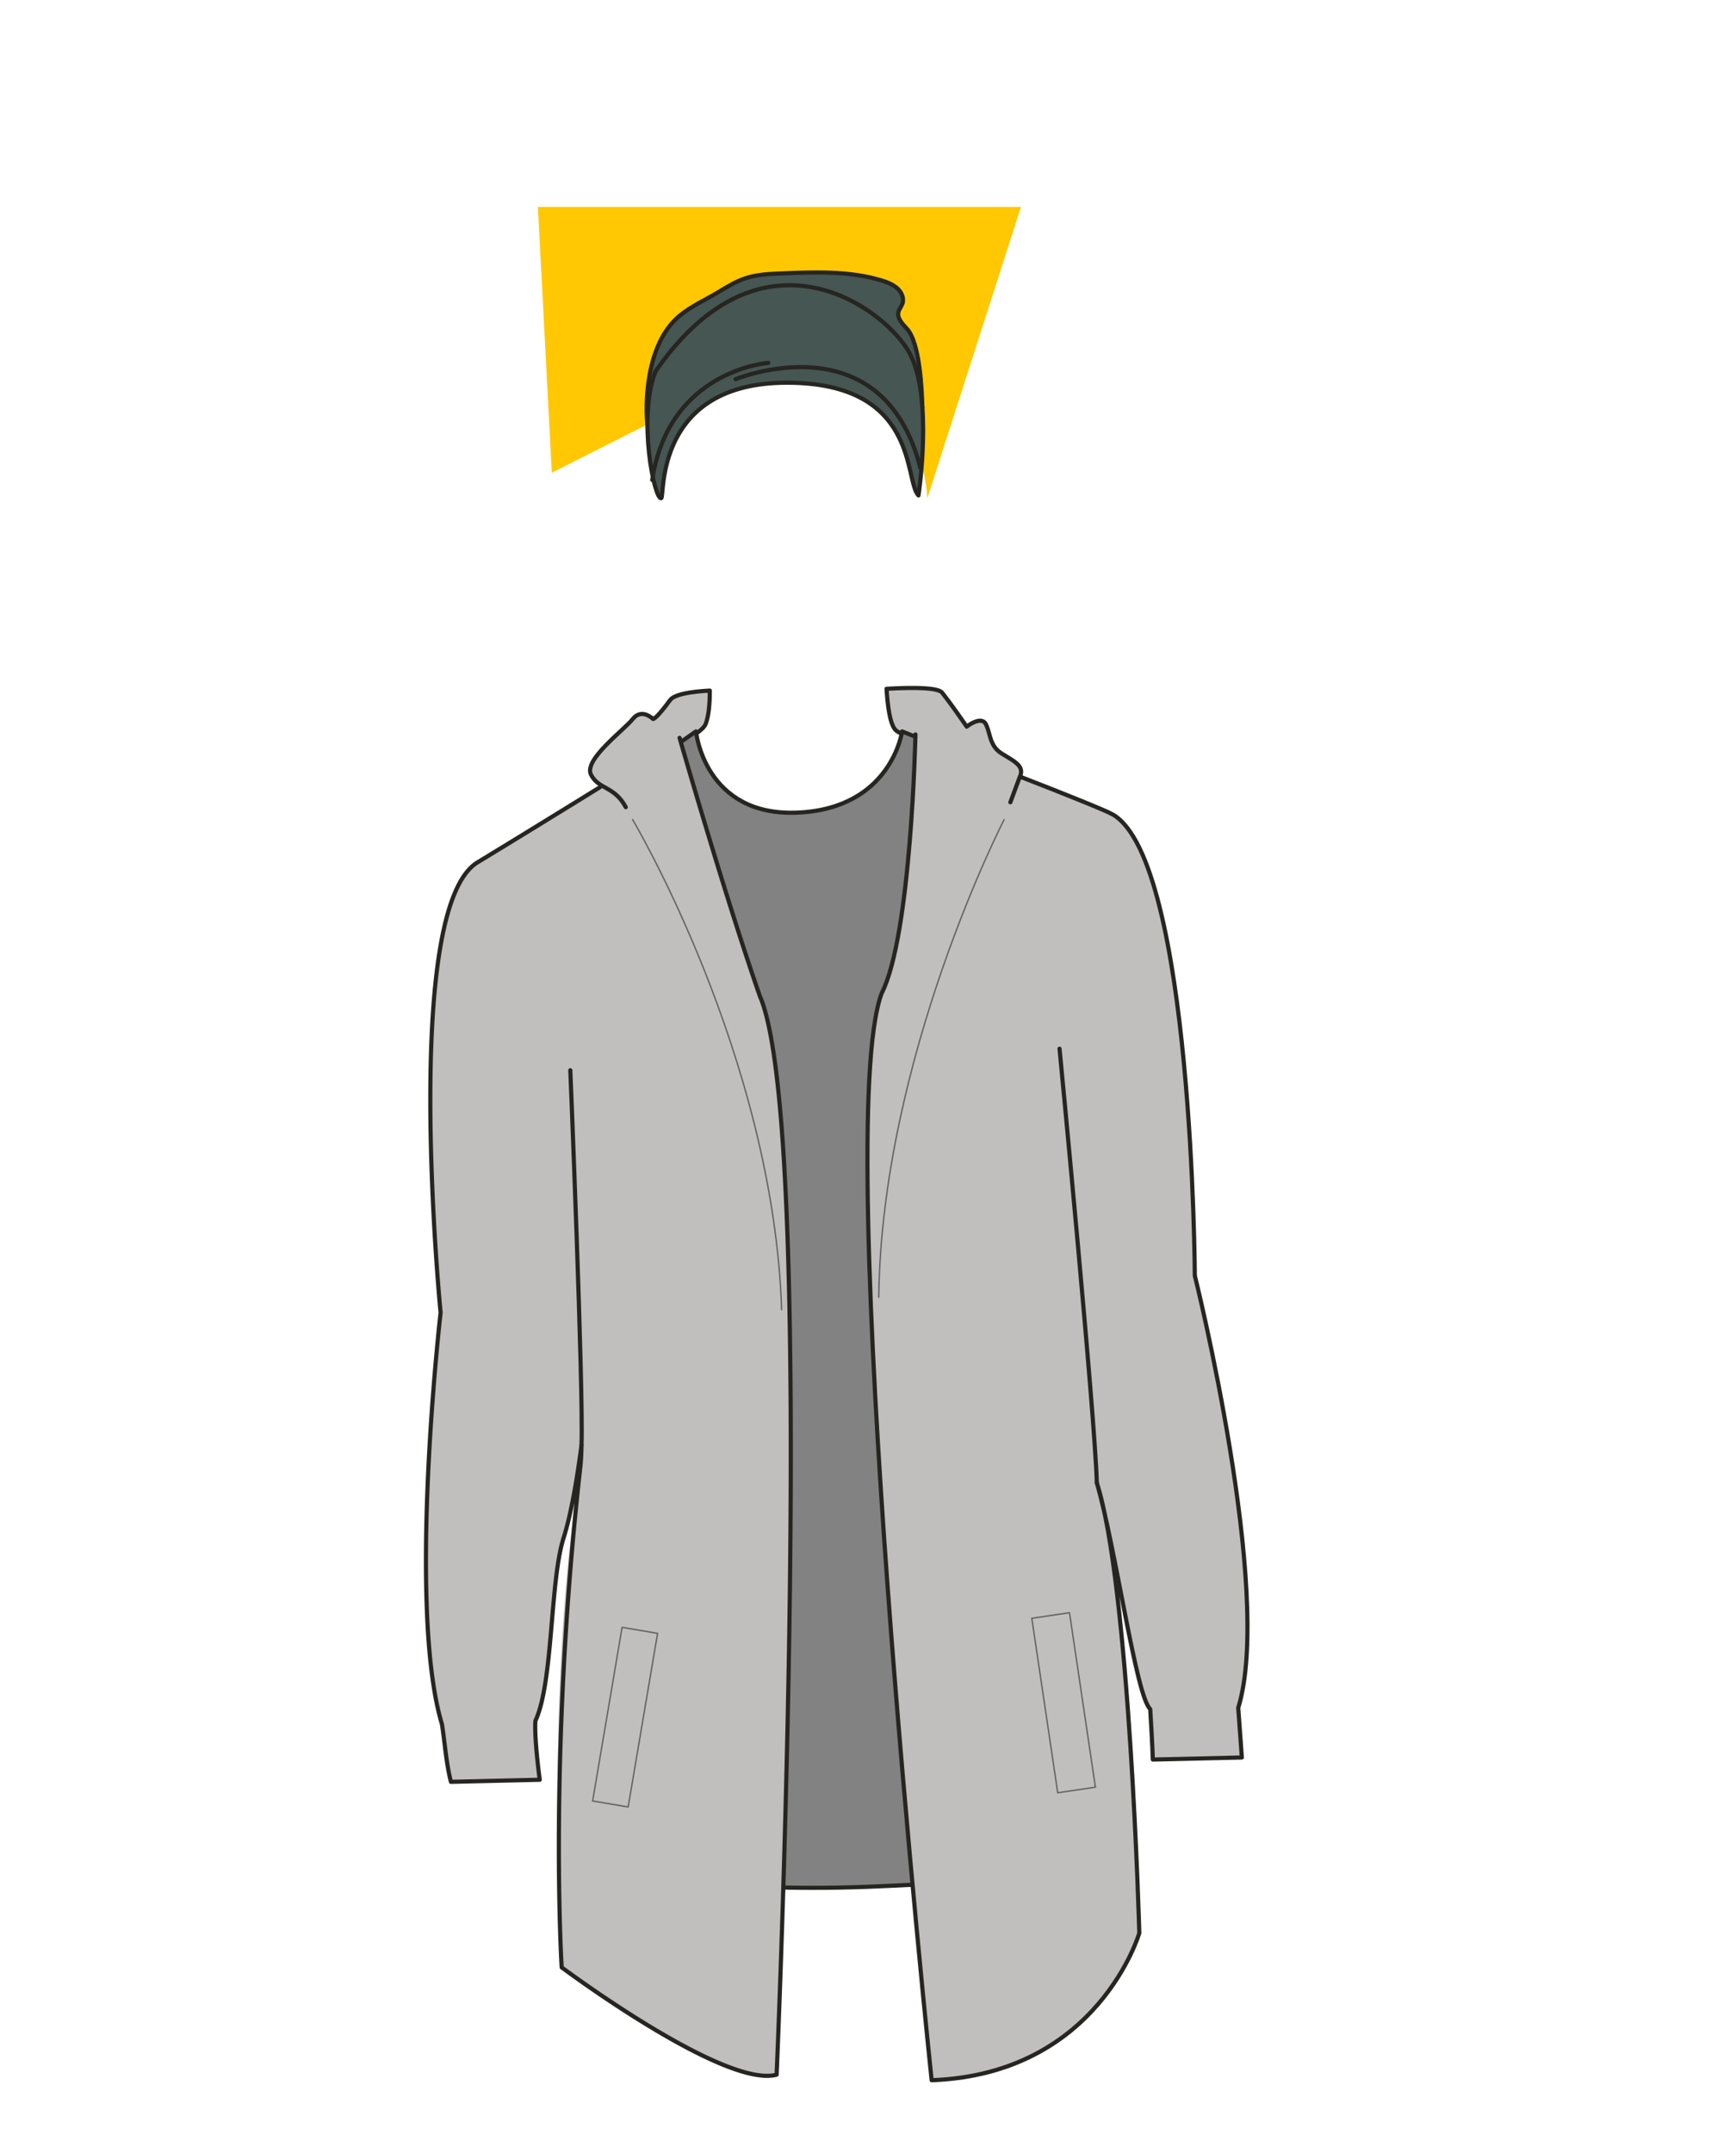 <svg xmlns="http://www.w3.org/2000/svg" width="1250" height="1550" viewBox="0 0 1250 1550"><title>s03e02-03</title><path d="M667.72,358.7s-3.46-101.94-101.64-101.94c-4.86.36-168.76,83.6-168.76,83.6L387.3,149H735.13Z" fill="#ffc802"/><path d="M653,236.65c-3.21-3.5-7.15-7.5-6.09-12,.5-2.11,2.09-3.88,2.83-5.93,1.42-3.9-.48-8.31-3.68-11.19s-7.49-4.48-11.76-5.76c-23-6.86-47.78-5.92-71.94-4.91-8.35.35-16.83.72-24.74,3.2-7.15,2.23-13.55,6.1-19.85,9.93-9.38,5.7-19.64,10.16-28.15,17.1-25.58,20.86-24.8,66.37-23.45,78.46l99-59,99,47.34C663.78,280.57,662.39,246.83,653,236.65Z" fill="#465652" stroke="#262521" stroke-linecap="round" stroke-linejoin="round" stroke-width="3"/><path d="M488.78,535.38c10.38-5.26,17.73-10.2,19.27-14.15,2.32-6,3-14.93,3-24.11-14.32.79-25.64,2.81-28.64,6.92-9.9,13.57-12.16,13.57-12.16,13.57s-8.2-8.2-14.7,0-35.63,29.41-30,40.15,70.9,32.33,70.9,32.33C497.55,577.76,490.26,539.47,488.78,535.38Z" fill="#c1bfbd"/><path d="M721.25,542.44c-8.85-5.58-8-14.34-11.34-21s-13.84,1.66-13.84,1.66-10.79-15.77-17.71-24.44c-3-3.78-20.84-3.88-40-2.79.85,13.67,2.77,26.49,6.85,30,1.88,1.61,7.6,4.25,15.59,7.46-.83,3.65,72.94,28.08,74,24.64C737,551.07,730.1,548,721.25,542.44Z" fill="#c1bfbd"/><path d="M800.54,1223.65l-26.64-647-124.34-50.1s-7.62,55.38-75,58.47-73.43-58.47-73.43-58.47L385.82,607.22l39,405.79-14.17,333.31s100.87,16.5,214.68,12,180.87-13.77,180.87-13.77Z" fill="#828282" stroke="#262521" stroke-linecap="round" stroke-linejoin="round" stroke-width="3"/><path d="M860.35,918.39s-1.41-298-58.89-331.94c-11.18-6.61-142.4-59-142.4-59s-2.9,146.06-24.23,187.67c-36.38,81.94,36,782.51,36,782.51,120-4.44,149.53-106,149.53-106s0-200.33-30.63-324.22c13.83,47.61,28.27,153.84,38.48,163,1.64,26.39,1.88,36.36,1.88,36.36l64.1-1.5s-1-14.3-2.6-35.73C917.24,1146.38,860.35,918.39,860.35,918.39Z" fill="#c1bfbd"/><path d="M734.81,558c2.21-6.91-4.71-10-13.56-15.54s-8-14.34-11.34-21-13.84,1.66-13.84,1.66-10.79-15.77-17.71-24.44c-3-3.78-20.84-3.88-40-2.79.85,13.67,2.77,26.49,6.85,30a22.3,22.3,0,0,0,4.06,2.43" fill="none" stroke="#262521" stroke-linecap="round" stroke-linejoin="round" stroke-width="3"/><path d="M547.23,717.36c-24.29-69.4-53.3-172.25-57.11-183.51a10.79,10.79,0,0,1-.75-2.59c-1,.65-101,62.61-145.44,89.5C288.65,654.21,317.25,945,317.25,945s-24.38,212.36,1,296.39c2.37,15.93,3.05,28,6.44,41.4l63.95-1.5s-4.06-29.79-3.11-42.46c12.87-27.53,10.41-100.55,20.24-131.5,6-18.8,10.39-47.35,12.93-66.86a163.78,163.78,0,0,1-1.32,19.9c-25.31,154.75-12.94,356-12.94,356s117,87.39,154.76,77.26C559.2,1493.69,588.78,828.92,547.23,717.36Z" fill="#c1bfbd"/><path d="M431.93,566.78c-31,19.16-65.36,40.28-88,54C288.65,654.21,317.25,945,317.25,945s-24.38,212.36,1,296.39c2.37,15.93,3.05,28,6.44,41.4l63.95-1.5s-4.06-29.79-3.11-42.46c12.87-27.53,10.41-100.55,20.24-131.5,6-18.8,10.39-47.35,12.93-66.86a163.78,163.78,0,0,1-1.32,19.9c-22.54,204.27-12.94,356-12.94,356s117,87.39,154.76,77.26c0,0,29.58-680.56-12-776.33-24.29-69.4-57.88-186-57.86-186.1" fill="none" stroke="#262521" stroke-linecap="round" stroke-linejoin="round" stroke-width="3"/><path d="M659.17,528.74s-3,144.76-24.34,186.37c-36.38,98,36,782.51,36,782.51,120-4.44,149.53-106,149.53-106s-6.89-250.83-30.63-324.22c13.83,47.61,28.27,153.84,38.48,163,1.64,26.39,1.88,36.36,1.88,36.36l64.1-1.5s-1-14.3-2.6-35.73c25.63-83.13-31.26-311.12-31.26-311.12s-1.41-298-58.89-331.94c-5.14-3-35.63-15.16-67.07-27.38l-6.87,18.51" fill="none" stroke="#262521" stroke-linecap="round" stroke-linejoin="round" stroke-width="3"/><path d="M723,590.09S634.83,761,632.74,933.92" fill="none" stroke="#636363" stroke-linecap="round" stroke-linejoin="round"/><path d="M455.49,590S556.81,760.18,562.81,942.84" fill="none" stroke="#636363" stroke-linecap="round" stroke-linejoin="round"/><path d="M789.75,1067.39C788.52,1019.81,762.91,755,762.91,755" fill="none" stroke="#262521" stroke-linecap="round" stroke-linejoin="round" stroke-width="3"/><path d="M410.65,770.51s9.57,231,8.05,270" fill="none" stroke="#262521" stroke-linecap="round" stroke-linejoin="round" stroke-width="3"/><path d="M501.09,528.27c3.68-2.56,6.14-4.94,7-7,2.32-6,3-14.93,3-24.11-14.32.79-25.64,2.81-28.64,6.92-9.9,13.57-12.16,13.57-12.16,13.57s-8.2-8.2-14.7,0-35.63,29.41-30,40.15,16.8,8,25,23.3" fill="none" stroke="#262521" stroke-linecap="round" stroke-linejoin="round" stroke-width="3"/><rect x="752.21" y="1162.29" width="27.43" height="126.99" fill="none" stroke="#636363" stroke-linecap="round" stroke-linejoin="round" transform="translate(-171.89 125.92) rotate(-8.45)"/><rect x="437.11" y="1172.85" width="25.93" height="126.78" fill="none" stroke="#636363" stroke-linecap="round" stroke-linejoin="round" transform="translate(687.04 2530.34) rotate(-170.37)"/><path d="M471.92,267.51c-12.93,33.62-.61,92.85,4.21,91.15,2.54-.9-5.22-83.14,90.5-83.14s84.26,71,94.72,81.16c0,0,10.77-70.52-6.36-102.36S549.11,155.76,471.92,267.51Z" fill="#465652" stroke="#262521" stroke-linecap="round" stroke-linejoin="round" stroke-width="3"/><path d="M529.64,273s105.7-43.57,133.12,64.05" fill="none" stroke="#262521" stroke-linecap="round" stroke-linejoin="round" stroke-width="3"/><path d="M553.25,261.25s-71.66,5-83.62,84.29" fill="none" stroke="#262521" stroke-linecap="round" stroke-linejoin="round" stroke-width="3"/></svg>